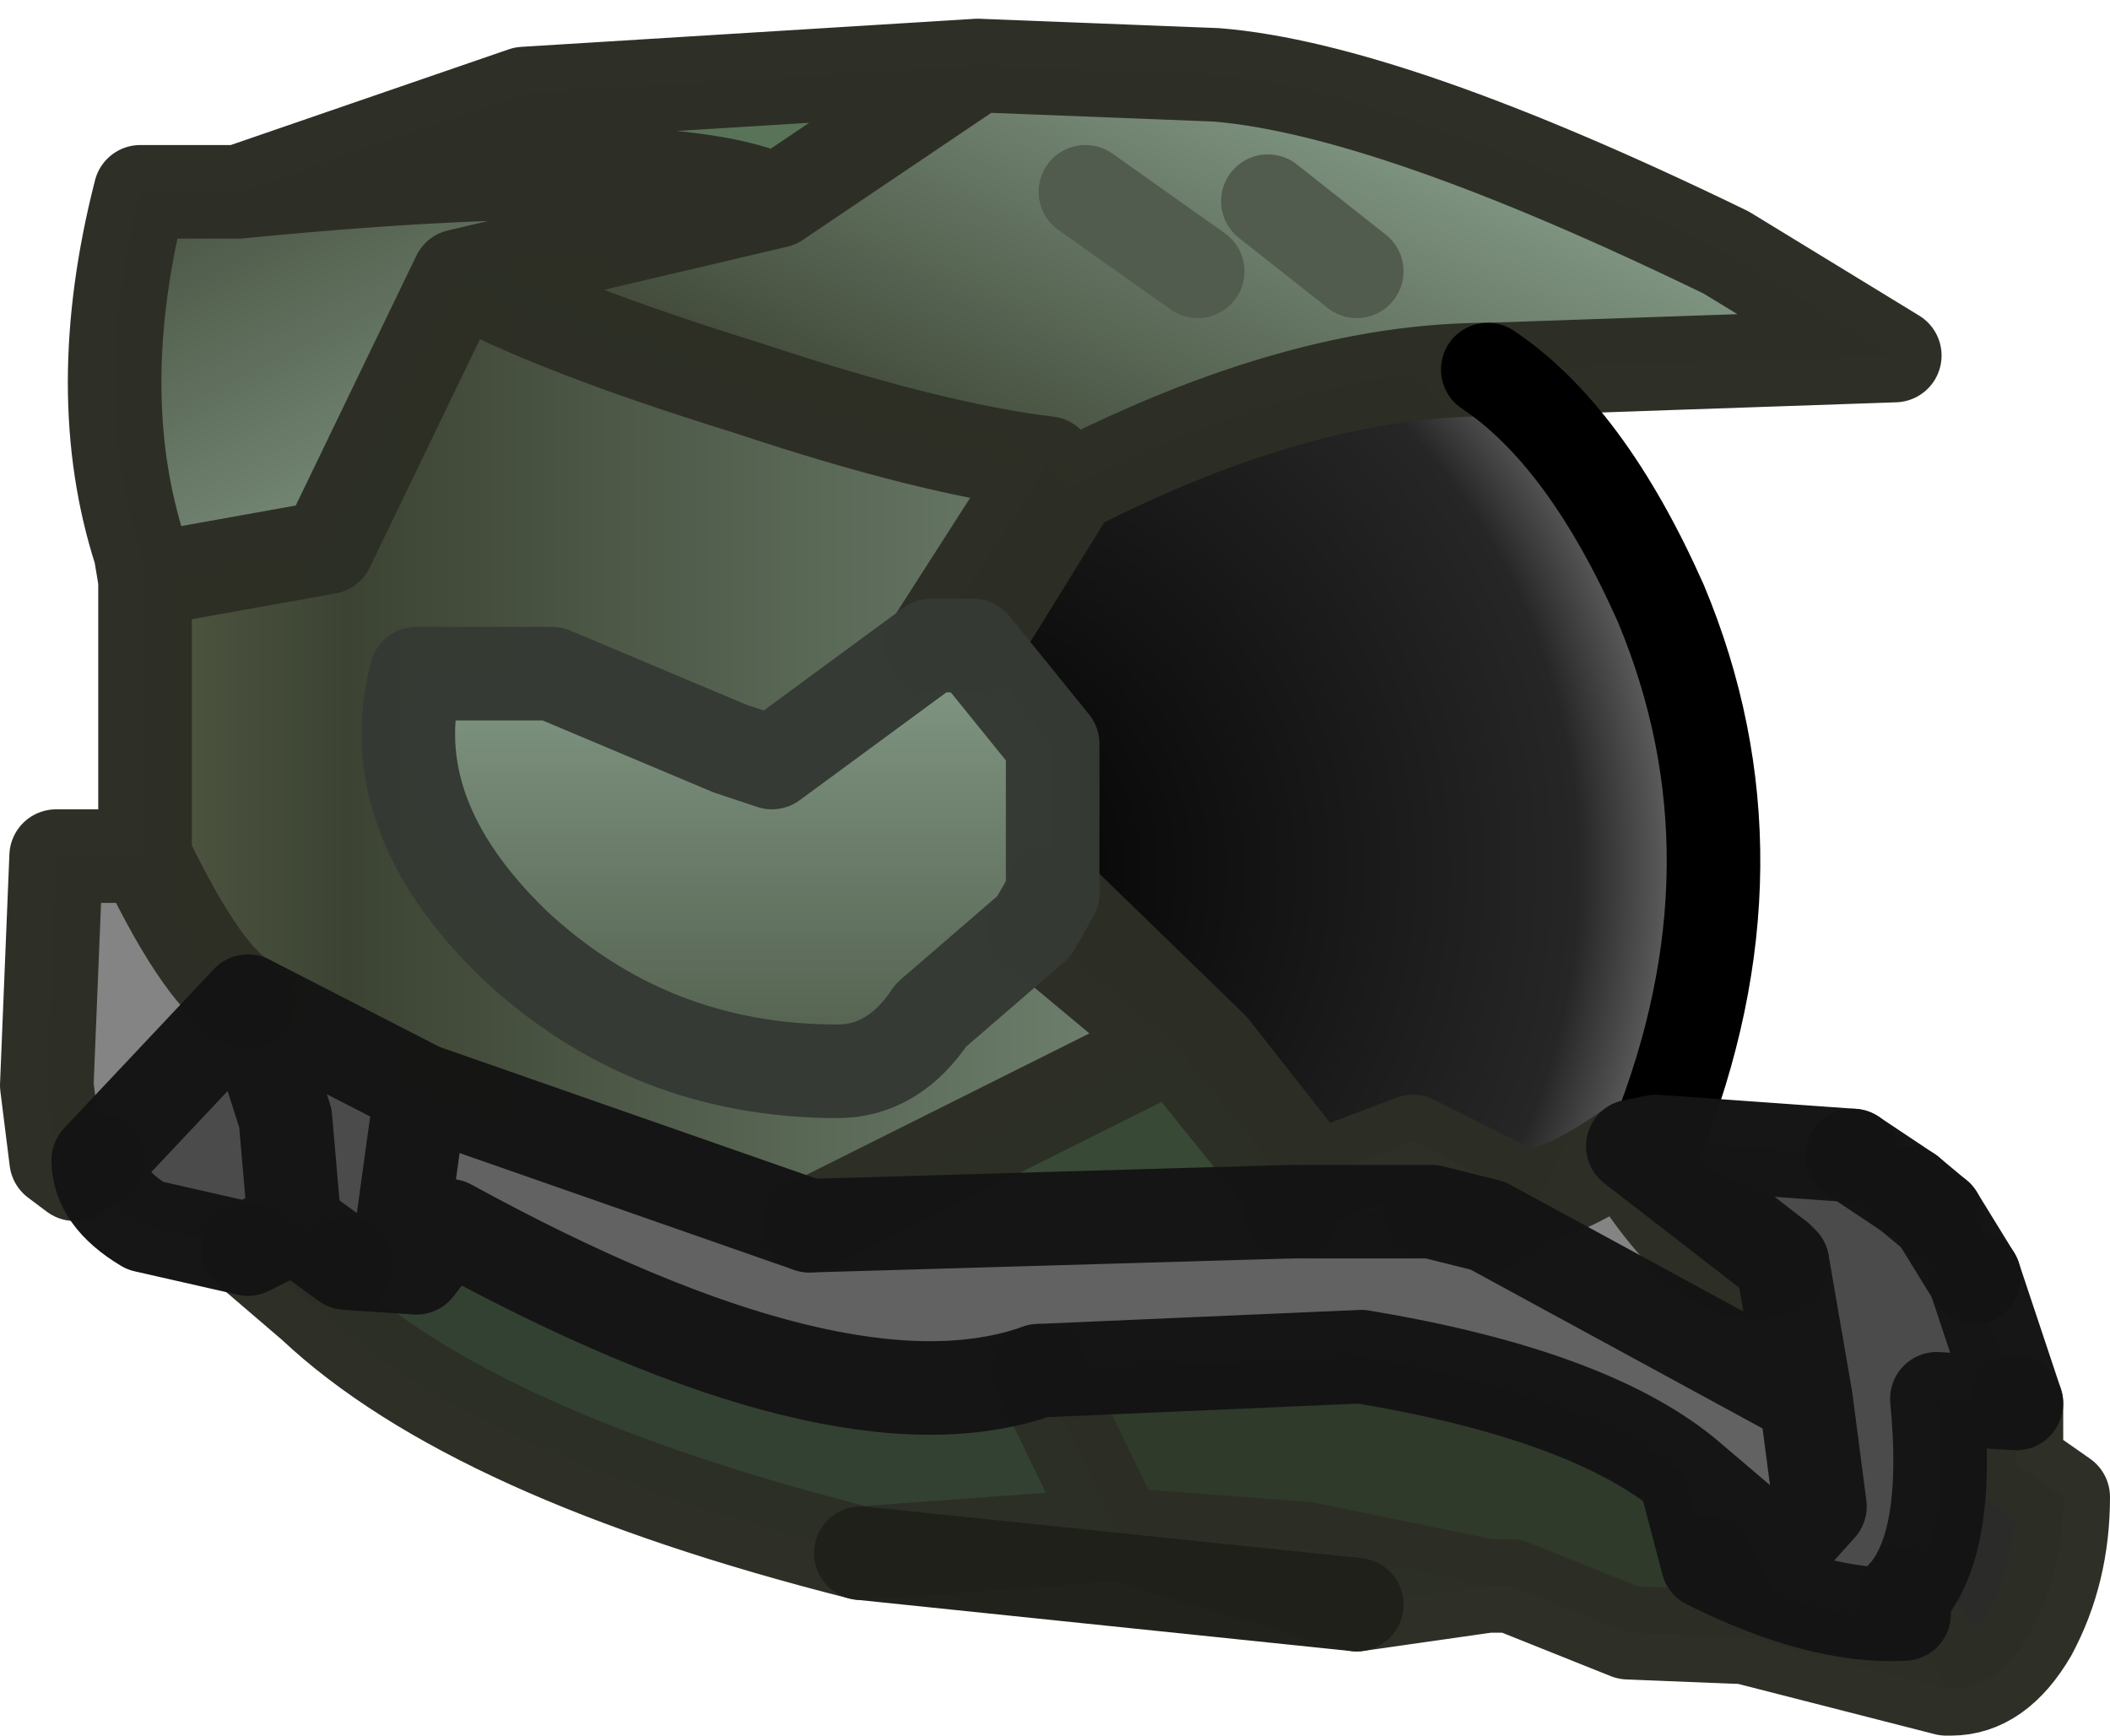<?xml version="1.0" encoding="UTF-8" standalone="no"?>
<svg xmlns:ffdec="https://www.free-decompiler.com/flash" xmlns:xlink="http://www.w3.org/1999/xlink" ffdec:objectType="shape" height="18.55px" width="22.55px" xmlns="http://www.w3.org/2000/svg">
  <g transform="matrix(1.0, 0.0, 0.0, 1.0, 10.5, 13.85)">
    <path d="M-0.05 -13.15 L2.5 -13.05 Q4.35 -12.9 7.95 -11.15 L9.75 -10.05 5.4 -9.9 Q3.4 -9.9 0.95 -8.65 L0.7 -8.9 Q-0.55 -9.05 -2.5 -9.7 -4.6 -10.35 -5.6 -10.9 L-2.2 -11.7 -0.05 -13.15 M3.05 -11.7 L4.0 -10.95 3.05 -11.7 M1.1 -11.8 L2.3 -10.95 1.1 -11.8" fill="url(#gradient0)" fill-rule="evenodd" stroke="none"/>
    <path d="M5.4 -9.9 Q6.45 -9.2 7.25 -7.4 8.4 -4.65 7.2 -1.65 L6.95 -1.6 Q6.25 -1.1 5.8 -1.05 L4.6 -1.65 3.55 -1.25 2.45 -2.65 0.75 -4.3 0.75 -5.9 -0.1 -6.95 0.95 -8.65 Q3.4 -9.9 5.4 -9.9" fill="url(#gradient1)" fill-rule="evenodd" stroke="none"/>
    <path d="M0.7 -8.9 L0.95 -8.65 -0.1 -6.95 -0.55 -6.95 0.7 -8.9 M0.55 -3.95 L0.75 -4.3 2.45 -2.65 3.55 -1.25 3.3 -1.15 2.05 -2.7 0.55 -3.95" fill="#1e1e1e" fill-rule="evenodd" stroke="none"/>
    <path d="M-0.1 -6.95 L0.75 -5.9 0.75 -4.3 0.55 -3.95 -0.55 -3.0 Q-0.95 -2.4 -1.55 -2.4 -3.55 -2.4 -5.0 -3.75 -6.45 -5.15 -6.05 -6.65 L-4.6 -6.65 -2.7 -5.85 -2.25 -5.7 -0.55 -6.95 -0.1 -6.95" fill="url(#gradient2)" fill-rule="evenodd" stroke="none"/>
    <path d="M3.3 -1.15 L3.3 -0.9 -1.85 -0.75 2.05 -2.7 3.3 -1.15" fill="#384936" fill-rule="evenodd" stroke="none"/>
    <path d="M3.3 -0.9 L4.8 -0.9 5.4 -0.75 8.8 1.1 8.95 2.25 8.5 2.75 7.5 1.9 Q6.45 1.05 4.05 0.65 L0.6 0.8 Q-1.5 1.55 -5.7 -0.75 L-6.2 -0.75 -6.0 -2.2 -1.85 -0.75 3.3 -0.9" fill="#626262" fill-rule="evenodd" stroke="none"/>
    <path d="M-8.95 -4.7 L-8.95 -7.65 -7.0 -8.0 -5.6 -10.9 Q-4.6 -10.35 -2.5 -9.7 -0.55 -9.05 0.7 -8.9 L-0.55 -6.95 -2.25 -5.7 -2.7 -5.85 -4.6 -6.65 -6.05 -6.65 Q-6.45 -5.15 -5.0 -3.75 -3.55 -2.4 -1.55 -2.4 -0.95 -2.4 -0.55 -3.0 L0.55 -3.95 2.05 -2.7 -1.85 -0.75 -6.0 -2.2 -7.85 -3.15 Q-8.3 -3.35 -8.95 -4.7" fill="url(#gradient3)" fill-rule="evenodd" stroke="none"/>
    <path d="M-9.45 -1.45 L-9.7 -1.3 -9.9 -1.45 -10.0 -2.25 -9.9 -4.7 -8.95 -4.7 Q-8.3 -3.35 -7.85 -3.15 L-9.45 -1.45 M5.8 -1.05 Q6.25 -1.1 6.95 -1.6 L8.5 -0.4 7.1 -1.15 Q7.95 0.05 8.55 -0.35 L8.8 1.1 5.4 -0.75 5.8 -1.05" fill="#848484" fill-rule="evenodd" stroke="none"/>
    <path d="M7.2 -1.65 L9.3 -1.5 9.9 -1.1 10.2 -0.85 10.6 -0.2 11.05 1.15 10.2 1.1 Q10.35 2.65 9.85 3.2 L9.85 3.4 9.85 3.2 9.9 3.35 9.85 3.4 Q8.95 3.45 7.75 2.85 L7.5 1.9 8.5 2.75 8.95 2.25 8.8 1.1 8.55 -0.35 8.5 -0.4 6.95 -1.6 7.2 -1.65 M-7.85 -0.5 L-8.95 -0.75 Q-9.45 -1.05 -9.45 -1.45 L-7.85 -3.15 -7.45 -1.9 -7.35 -0.75 -7.85 -0.5 M-5.7 -0.75 L-6.05 -0.3 -6.8 -0.35 -7.35 -0.75 -7.45 -1.9 -7.85 -3.15 -6.0 -2.2 -6.2 -0.75 -5.7 -0.75" fill="#4b4b4b" fill-rule="evenodd" stroke="none"/>
    <path d="M8.5 -0.4 L8.55 -0.35 Q7.95 0.05 7.1 -1.15 L8.5 -0.4" fill="#7c7c7c" fill-rule="evenodd" stroke="none"/>
    <path d="M-7.95 -11.8 L-4.9 -12.85 -0.05 -13.15 -2.2 -11.7 Q-3.35 -12.25 -7.95 -11.8" fill="#597358" fill-rule="evenodd" stroke="none"/>
    <path d="M-8.95 -7.65 L-9.0 -7.95 Q-9.55 -9.65 -9.0 -11.8 L-7.95 -11.8 Q-3.35 -12.25 -2.2 -11.7 L-5.6 -10.9 -7.0 -8.0 -8.95 -7.65" fill="url(#gradient4)" fill-rule="evenodd" stroke="none"/>
    <path d="M11.05 1.15 L11.05 1.8 11.55 2.15 Q11.55 2.95 11.2 3.6 10.85 4.2 10.35 4.2 L9.9 3.35 9.85 3.2 Q10.35 2.65 10.2 1.1 L11.05 1.15 M-7.15 0.1 L-7.85 -0.5 -7.35 -0.75 -6.8 -0.35 -7.15 0.1" fill="#2b2b29" fill-rule="evenodd" stroke="none"/>
    <path d="M5.4 3.1 L4.0 3.3 1.45 2.55 3.45 2.7 5.4 3.1 M-1.3 2.75 Q-5.45 1.7 -7.15 0.1 L-6.8 -0.35 -6.05 -0.3 -5.7 -0.75 Q-1.5 1.55 0.6 0.8 L1.45 2.55 -1.3 2.75" fill="#334132" fill-rule="evenodd" stroke="none"/>
    <path d="M10.35 4.2 L10.3 4.2 9.85 3.4 9.9 3.35 10.35 4.2" fill="#383838" fill-rule="evenodd" stroke="none"/>
    <path d="M8.15 3.65 L6.9 3.6 5.65 3.1 5.4 3.1 3.45 2.7 1.45 2.55 0.6 0.8 4.05 0.65 Q6.45 1.05 7.5 1.9 L7.75 2.85 8.15 3.65" fill="#2f3a2a" fill-rule="evenodd" stroke="none"/>
    <path d="M10.3 4.2 L8.15 3.65 7.75 2.85 Q8.95 3.45 9.85 3.4 L10.3 4.2" fill="#454545" fill-rule="evenodd" stroke="none"/>
    <path d="M4.0 3.3 L-1.3 2.75 1.45 2.55 4.0 3.3" fill="#3f4833" fill-rule="evenodd" stroke="none"/>
    <path d="M-0.05 -13.15 L2.5 -13.05 Q4.35 -12.9 7.95 -11.15 L9.75 -10.05 5.4 -9.9 Q3.4 -9.9 0.95 -8.65 L-0.1 -6.95 M11.05 1.15 L11.05 1.8 11.55 2.15 Q11.55 2.95 11.2 3.6 10.85 4.2 10.35 4.2 L10.3 4.2 8.15 3.65 6.9 3.6 5.65 3.1 5.4 3.1 4.0 3.3 1.45 2.55 0.6 0.8 M-1.3 2.75 Q-5.45 1.7 -7.15 0.1 L-7.85 -0.5 M-9.45 -1.45 L-9.7 -1.3 -9.9 -1.45 -10.0 -2.25 -9.9 -4.7 -8.95 -4.7 -8.95 -7.65 -9.0 -7.95 Q-9.55 -9.65 -9.0 -11.8 L-7.95 -11.8 -4.9 -12.85 -0.05 -13.15 -2.2 -11.7 -5.6 -10.9 Q-4.6 -10.35 -2.5 -9.7 -0.55 -9.05 0.7 -8.9 L0.95 -8.65 M0.75 -4.3 L2.45 -2.65 3.55 -1.25 4.6 -1.65 5.8 -1.05 Q6.25 -1.1 6.95 -1.6 M3.3 -1.15 L3.55 -1.25 M3.3 -1.15 L3.3 -0.9 M4.8 -0.9 L4.6 -1.65 M0.55 -3.95 L2.05 -2.7 3.3 -1.15 M5.4 -0.75 L5.8 -1.05 M8.5 -0.4 L7.1 -1.15 Q7.95 0.05 8.55 -0.35 M9.85 3.2 L9.9 3.35 10.35 4.2 M9.85 3.4 L9.9 3.35 M7.75 2.85 L8.15 3.65 M5.4 3.1 L3.45 2.7 1.45 2.55 -1.3 2.75 M-6.8 -0.35 L-7.15 0.1 M10.3 4.2 L9.85 3.4 M-8.95 -7.65 L-7.0 -8.0 -5.6 -10.9 M-7.85 -3.15 Q-8.3 -3.35 -8.95 -4.7 M-1.85 -0.75 L2.05 -2.7 M-2.2 -11.7 Q-3.35 -12.25 -7.95 -11.8 M-0.55 -6.95 L0.7 -8.9" fill="none" stroke="#2d2f26" stroke-linecap="round" stroke-linejoin="round" stroke-opacity="0.992" stroke-width="1.0"/>
    <path d="M5.4 -9.9 Q6.45 -9.2 7.25 -7.4 8.4 -4.65 7.2 -1.65" fill="none" stroke="#000000" stroke-linecap="round" stroke-linejoin="round" stroke-width="1.0"/>
    <path d="M2.3 -10.95 L1.1 -11.8 M4.0 -10.95 L3.05 -11.7" fill="none" stroke="#515c4e" stroke-linecap="round" stroke-linejoin="round" stroke-opacity="0.992" stroke-width="1.0"/>
    <path d="M0.75 -4.3 L0.75 -5.9 -0.1 -6.95 -0.55 -6.95 -2.25 -5.7 -2.7 -5.85 -4.6 -6.65 -6.05 -6.65 Q-6.45 -5.15 -5.0 -3.75 -3.55 -2.4 -1.55 -2.4 -0.95 -2.4 -0.55 -3.0 L0.55 -3.95 0.75 -4.3" fill="none" stroke="#353a34" stroke-linecap="round" stroke-linejoin="round" stroke-opacity="0.992" stroke-width="1.0"/>
    <path d="M7.2 -1.65 L9.3 -1.5 M9.9 -1.1 L10.2 -0.85 M10.6 -0.2 L11.05 1.15 10.2 1.1 Q10.35 2.65 9.85 3.2 L9.85 3.4 Q8.95 3.45 7.75 2.85 L7.5 1.9 Q6.45 1.05 4.05 0.65 L0.6 0.8 Q-1.5 1.55 -5.7 -0.75 L-6.05 -0.3 -6.8 -0.35 -7.35 -0.75 -7.85 -0.5 -8.95 -0.75 Q-9.45 -1.05 -9.45 -1.45 L-7.85 -3.15 -7.45 -1.9 -7.35 -0.75 M6.95 -1.6 L7.2 -1.65 M3.3 -0.9 L4.8 -0.9 5.4 -0.75 8.8 1.1 8.95 2.25 8.5 2.75 7.5 1.9 M8.55 -0.35 L8.5 -0.4 6.95 -1.6 M8.55 -0.35 L8.8 1.1 M-5.7 -0.75 L-6.2 -0.75 -6.0 -2.2 -7.85 -3.15 M-6.0 -2.2 L-1.85 -0.75 3.3 -0.9" fill="none" stroke="#151515" stroke-linecap="round" stroke-linejoin="round" stroke-opacity="0.992" stroke-width="1.0"/>
    <path d="M9.3 -1.5 L9.9 -1.1 M10.2 -0.85 L10.6 -0.2" fill="none" stroke="#141414" stroke-linecap="round" stroke-linejoin="round" stroke-opacity="0.992" stroke-width="1.0"/>
    <path d="M4.0 3.3 L-1.3 2.75" fill="none" stroke="#20211b" stroke-linecap="round" stroke-linejoin="round" stroke-opacity="0.992" stroke-width="1.0"/>
  </g>
  <defs>
    <linearGradient gradientTransform="matrix(0.002, -0.004, 0.009, 0.004, 1.1, -10.1)" gradientUnits="userSpaceOnUse" id="gradient0" spreadMethod="pad" x1="-819.2" x2="819.2">
      <stop offset="0.0" stop-color="#586149"/>
      <stop offset="0.212" stop-color="#3c4333"/>
      <stop offset="1.0" stop-color="#829985"/>
    </linearGradient>
    <radialGradient cx="0" cy="0" gradientTransform="matrix(0.01, 0.0, 0.0, 0.01, -0.6, -4.55)" gradientUnits="userSpaceOnUse" id="gradient1" r="819.2" spreadMethod="pad">
      <stop offset="0.0" stop-color="#000000"/>
      <stop offset="0.851" stop-color="#262626"/>
      <stop offset="1.0" stop-color="#6a6a6a"/>
    </radialGradient>
    <linearGradient gradientTransform="matrix(0.0, -0.005, 0.003, 0.0, -3.05, -2.75)" gradientUnits="userSpaceOnUse" id="gradient2" spreadMethod="pad" x1="-819.2" x2="819.2">
      <stop offset="0.0" stop-color="#586149"/>
      <stop offset="0.212" stop-color="#3c4333"/>
      <stop offset="1.0" stop-color="#829985"/>
    </linearGradient>
    <linearGradient gradientTransform="matrix(0.009, 0.0, 0.0, 0.006, -2.55, -6.55)" gradientUnits="userSpaceOnUse" id="gradient3" spreadMethod="pad" x1="-819.2" x2="819.2">
      <stop offset="0.0" stop-color="#586149"/>
      <stop offset="0.212" stop-color="#3c4333"/>
      <stop offset="1.0" stop-color="#829985"/>
    </linearGradient>
    <linearGradient gradientTransform="matrix(0.003, 0.004, -0.002, 0.001, -7.45, -11.2)" gradientUnits="userSpaceOnUse" id="gradient4" spreadMethod="pad" x1="-819.2" x2="819.2">
      <stop offset="0.0" stop-color="#586149"/>
      <stop offset="0.212" stop-color="#3c4333"/>
      <stop offset="1.0" stop-color="#829985"/>
    </linearGradient>
  </defs>
</svg>
